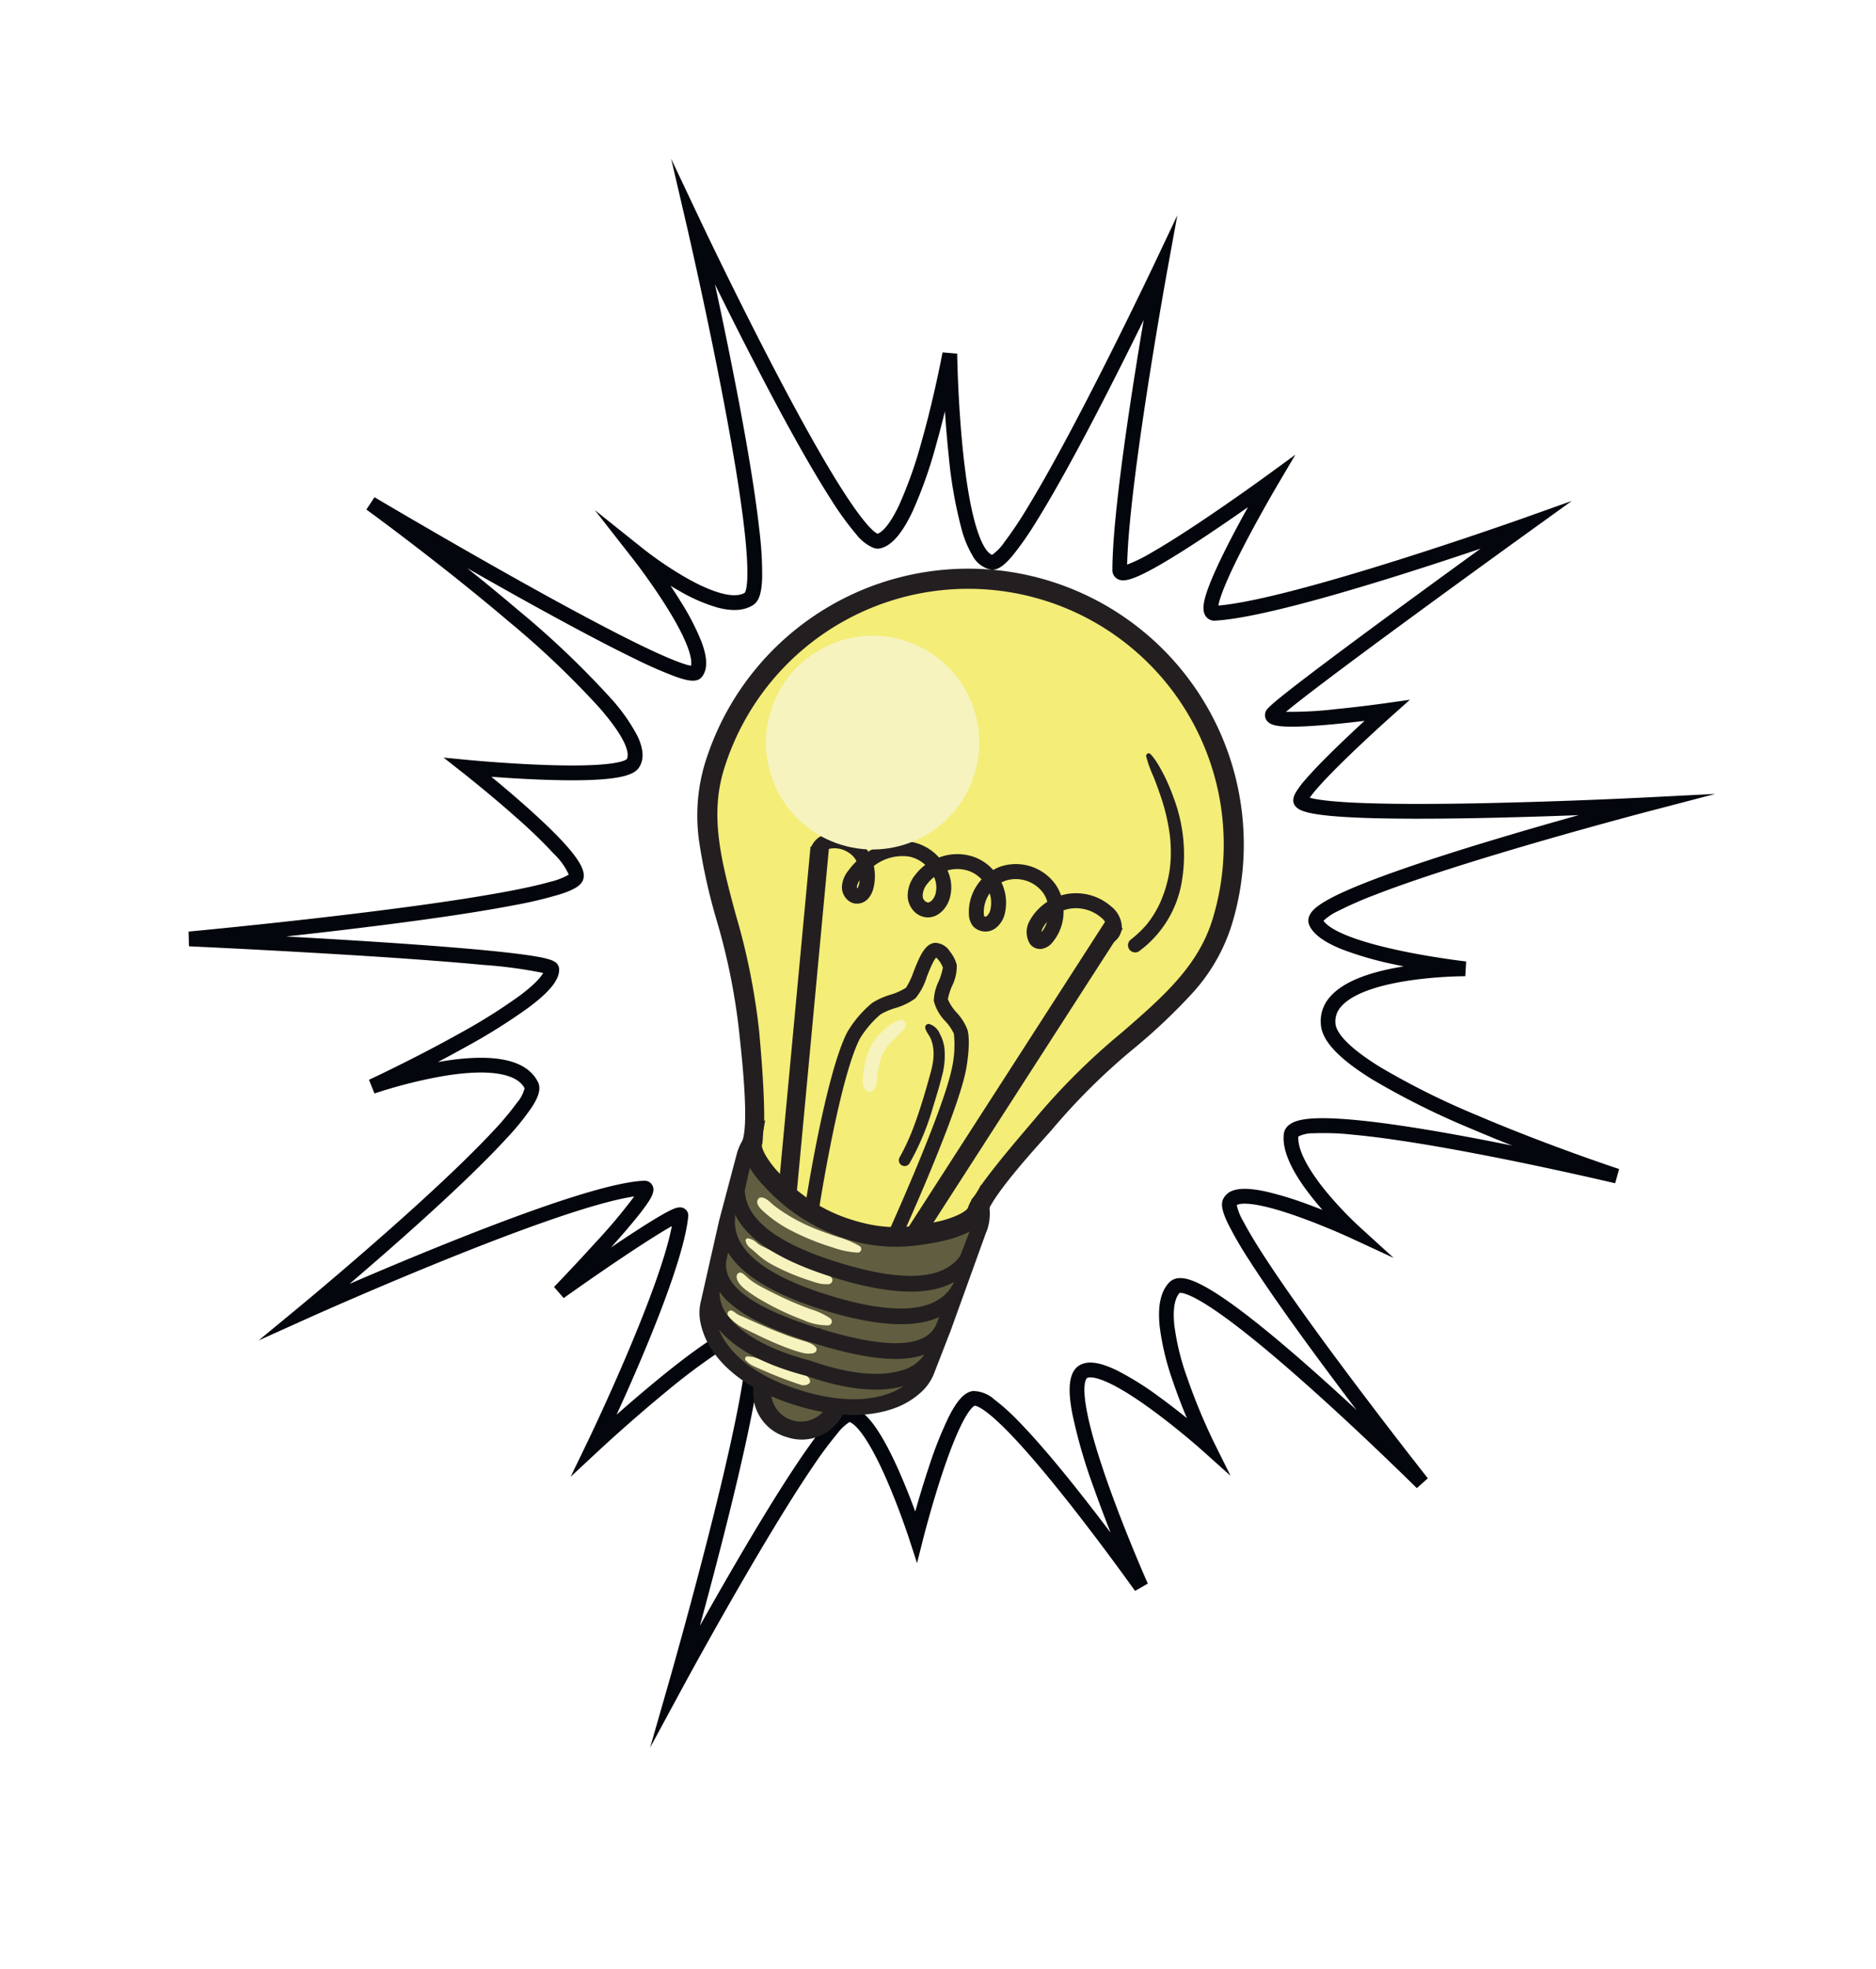<svg xmlns="http://www.w3.org/2000/svg" width="293.55" height="308.034"><defs><filter id="a" x="3.541" y="8.608" width="290.009" height="296.202" filterUnits="userSpaceOnUse"><feOffset dx="7" dy="7"/><feGaussianBlur result="b"/><feFlood flood-color="#fed004"/><feComposite operator="in" in2="b"/><feComposite in="SourceGraphic"/></filter><style>.d{fill:#231f20}.f{fill:#f6f3be}</style></defs><g transform="rotate(17 37.038 247.759)"><g style="filter:url(#a)"><path d="M526.123 269s-19.244-2.646-19.78 1.356 41.6 33.161 41.6 33.161-43.543-22.917-45.987-17.868c-2.971 6.124 12.059 22.007 12.059 22.007s-18.391-8.481-21.767-5.357c-4.073 3.768 18.394 29.59 18.394 29.59s-29.109-22.434-33.621-20.505c-3.414 1.46-2.329 23.3-2.329 23.3s-11.054-15.809-15.474-15.208c-4.06.552-13.708 48.31-13.708 48.31s-.959-55.454-5.038-56.01c-3.988-.545-18.132 23.888-18.132 23.888s4.419-28.548 2.468-38.208c-.33-1.619-14.687 17-14.687 17s10.322-20.264 7.953-19.441c-10.524 3.646-45.047 33.9-45.047 33.9s26.8-40.556 23.451-44.1c-5.55-5.863-23.786 7.464-23.786 7.464s23.181-20.811 21.531-25.76c-.689-2.064-55.624 12.044-55.624 12.044s55.526-22.773 55.055-27c-.375-3.361-21.2-11.406-21.2-11.406s23.452-4.772 24.48-8.119c2.6-8.464-51.09-26.887-51.09-26.887s55.237 13.466 56.4 10.33c1.54-4.158-13.817-14.893-13.817-14.893s14.788 5.863 18.4 1.467c3.263-3.976-25.395-53.473-25.395-53.473s37.856 41.57 42.173 38.921c5.255-3.221 2.039-31.254 2.039-31.254s9.655 30.165 15.8 29.276c4.3-.622 11.777-51.536 11.777-51.536s4.066 34.826 7.732 46.846c.995 3.263 18.58-20.126 18.58-20.126s-5.653 23.443-2.383 22.238c11.126-4.1 42.455-27.356 42.455-27.356s-29.23 38.447-29.2 39.872c.046 2.046 16.933-5.844 16.933-5.844s-10.109 16.644-8.677 17.531c3.525 2.182 51.515-15.182 51.515-15.182s-46.94 28.945-43.741 32.567c3.547 4.018 24.474.115 24.474.115s-21.515 6.485-17.947 14.672c3.676 8.436 50.1 9.392 50.1 9.392s-51.669 3.29-50.63 8.766c1.054 5.547 13.691 11.52 13.691 11.52Z" transform="matrix(1 0 0 1 -338.412 -126.438)" style="fill:#fff"/></g><path d="m438.309 253.326-.184-10.625c0-.132-.233-13.162-.92-26.477-.4-7.807-.881-14.178-1.422-18.938-.319-2.8-.66-5.059-1.018-6.71a10.323 10.323 0 0 0-.845-2.715c-.391.162-1.435.8-3.555 3.337a95.766 95.766 0 0 0-5.894 8.1c-3.9 5.855-7.328 11.773-7.361 11.831l-3.082 5.326.941-6.081c.042-.267 3.889-25.348 2.742-36.042-2.146 2.232-6.871 7.891-12.9 15.713l-1.944-1.23c.02-.041 2.117-4.159 4.173-8.544a85.161 85.161 0 0 0 3.679-8.656c-11.674 5.519-42.828 32.766-43.156 33.054l-6.463 5.671 4.739-7.172c.066-.1 6.465-9.8 12.539-19.98 3.557-5.966 6.306-10.924 8.168-14.737a46.708 46.708 0 0 0 2.348-5.5 5.462 5.462 0 0 0 .474-2.509c-1.886-1.9-6.346-1.259-12.577 1.824a75.078 75.078 0 0 0-9.644 5.827l-1.452-1.792c.058-.052 5.836-5.249 11.33-10.975a89.253 89.253 0 0 0 7.375-8.5c1.8-2.46 2.337-3.8 2.478-4.478a70.93 70.93 0 0 0-9.335 1.536c-4.753.971-11.078 2.395-18.8 4.231a1723.134 1723.134 0 0 0-26.086 6.449l-.726-2.188c.132-.054 13.323-5.472 26.617-11.429 7.8-3.494 14.1-6.486 18.732-8.893 2.731-1.418 4.9-2.641 6.437-3.637a10.787 10.787 0 0 0 2.492-1.95 10.3 10.3 0 0 0-3.169-2.423 77.47 77.47 0 0 0-7.118-3.64c-5.068-2.332-10.071-4.27-10.121-4.291l-3.683-1.423 3.869-.788c.056-.011 5.723-1.169 11.515-2.716 3.381-.9 6.14-1.759 8.194-2.543 3.339-1.273 3.851-2 3.9-2.086.143-.51.047-2.408-6.4-6.437a138.052 138.052 0 0 0-17.53-8.767c-12.908-5.583-26.3-10.193-26.437-10.239l.649-2.215c.129.031 13.027 3.169 26.313 6.031 7.79 1.677 14.19 2.929 19.014 3.724 6.77 1.114 9.021 1.076 9.745.972-.061-.746-.824-2.831-6.038-7.411-3.558-3.126-7.348-5.783-7.386-5.81l-8.1-5.665 9.191 3.644a56.951 56.951 0 0 0 7.695 2.334c4.846 1.067 8.163.893 9.354-.487.076-.25.314-1.93-3.066-9.666-2.016-4.614-4.991-10.662-8.842-17.976-6.568-12.478-13.492-24.449-13.561-24.568l-5.397-9.313 7.246 7.959c.09.1 9.119 10.005 18.727 19.71 5.631 5.688 10.354 10.192 14.037 13.386 5.976 5.186 7.693 5.565 8.023 5.58.442-.322 1.367-1.452 1.924-5.37a67.532 67.532 0 0 0 .445-10.4c-.143-7.275-.936-14.26-.944-14.326l2.248-.484c.024.075 2.438 7.588 5.564 14.884 5.391 12.583 8.15 13.6 8.866 13.612a7.593 7.593 0 0 0 1.258-2.47 60.956 60.956 0 0 0 1.844-6.1c1.122-4.361 2.377-10.233 3.716-17.452 2.29-12.317 4.073-24.431 4.093-24.553L447.122 0l1.017 8.715c.04.339 3.917 33.34 7.448 45.829a23.823 23.823 0 0 0 3.1-2.91c1.608-1.709 3.617-4.034 5.969-6.912 4.021-4.918 7.691-9.8 7.724-9.844l3.355-4.464-1.309 5.428c-.011.048-1.159 4.824-2.107 9.873-1.351 7.2-1.333 9.853-1.208 10.786 11.334-4.57 41.268-26.749 41.575-26.977l6.53-4.849-4.922 6.475c-.07.092-7.084 9.322-14.147 18.784C491 62.184 487.443 67.23 486.083 69.3a59.436 59.436 0 0 0 7.256-2.647c3.753-1.562 7.246-3.193 7.281-3.209l3.458-1.616-1.978 3.259c-.022.036-2.225 3.668-4.4 7.568-2.916 5.241-3.838 7.479-4.126 8.406.939-.015 3.231-.3 8.7-1.77 4.431-1.192 10.275-2.977 17.371-5.3a942.442 942.442 0 0 0 23.9-8.235l10.538-3.815-9.538 5.882c-.108.066-10.883 6.72-21.613 13.945-6.288 4.235-11.328 7.832-14.978 10.7a59.131 59.131 0 0 0-4.975 4.262 8.473 8.473 0 0 0-1.722 2.107c.829.667 3.547 1.735 12.4 1 5.553-.462 10.755-1.426 10.807-1.435l.545 2.245a65.606 65.606 0 0 0-7.719 2.991c-5.105 2.377-8.367 4.852-9.432 7.153a3.438 3.438 0 0 0-.071 2.963c.388.891 2.023 2.641 8.608 4.37a119.517 119.517 0 0 0 16.872 2.8c11.879 1.274 23.47 1.525 23.586 1.528l.05 2.311c-.12.008-12.142.781-24.3 2.169-7.122.813-12.893 1.674-17.152 2.56a41.391 41.391 0 0 0-5.888 1.566 5.268 5.268 0 0 0-2.205 1.2c.426 1.911 2.8 4.384 6.7 6.981a56.981 56.981 0 0 0 6.325 3.612l6.786 3.211-7.437-1.022c-.039-.005-3.961-.54-8.233-.757-7.495-.38-9.541.521-10.072.924a.723.723 0 0 0-.143.137 8.857 8.857 0 0 0 1.786 2.193c1.126 1.144 2.735 2.595 4.783 4.311 3.478 2.917 8.253 6.628 14.182 11.033a857.415 857.415 0 0 0 20.334 14.586l-1.2 1.972c-.1-.053-10.389-5.46-21.09-10.375-6.266-2.878-11.441-5.025-15.383-6.382-6.385-2.2-7.769-1.689-7.957-1.584-.491 1.072-.258 2.8.673 5.018a38.272 38.272 0 0 0 4.151 7.047 92.864 92.864 0 0 0 7.056 8.605l4.114 4.35-5.433-2.518c-.046-.021-4.616-2.122-9.525-3.813-8.921-3.073-10.707-1.994-10.974-1.746-.018.017-1.678 1.8 7.815 14.677 5.022 6.812 10.61 13.248 10.666 13.312l-1.579 1.672c-.072-.055-7.328-5.639-15.039-10.922-4.511-3.09-8.291-5.47-11.232-7.075-4.928-2.69-6.084-2.4-6.183-2.367-.106.071-1.495 1.2-1.756 11.391-.14 5.456.118 10.74.12 10.793l.2 4.009-2.3-3.29c-.027-.039-2.777-3.961-6.02-7.754-5.469-6.395-7.658-6.968-8.239-6.98a7.623 7.623 0 0 0-1.305 2.311 60.585 60.585 0 0 0-2.047 5.715c-1.279 4.087-2.755 9.593-4.387 16.363-2.785 11.548-5.084 22.909-5.107 23.019Zm-4.216-67.831a2.275 2.275 0 0 1 .306.021c1.32.18 1.927 1.827 2.348 3.415a53.748 53.748 0 0 1 1.15 6.574c.59 4.7 1.111 11.194 1.548 19.313.347 6.454.586 12.931.741 18.014a664.483 664.483 0 0 1 3.3-14.375c1.7-7 3.231-12.61 4.546-16.667 2.234-6.9 3.492-8.394 4.8-8.571 1.452-.2 4.116.4 10.427 7.775a109.223 109.223 0 0 1 3.924 4.893c-.045-2.06-.066-4.74.006-7.446a61.261 61.261 0 0 1 .656-8.1c.508-3.028 1.276-4.609 2.489-5.128a5.047 5.047 0 0 1 3.575.3 32.533 32.533 0 0 1 4.588 2.139c3.01 1.64 6.861 4.063 11.445 7.2a348.87 348.87 0 0 1 7.45 5.266 207.04 207.04 0 0 1-4.639-6.034 81.979 81.979 0 0 1-6.609-10.149c-1.272-2.447-2.75-5.9-.915-7.592 1.074-.994 2.915-1.24 5.8-.774a47.278 47.278 0 0 1 7.516 2.037c1.783.613 3.516 1.279 5.018 1.884a87.138 87.138 0 0 1-3.86-4.978 40.69 40.69 0 0 1-4.409-7.5c-1.248-2.961-1.446-5.243-.6-6.976a2.3 2.3 0 0 1 1.42-1.173c1.088-.357 3.357-.536 10.469 2.024 4.044 1.456 9.21 3.636 15.352 6.478a410.467 410.467 0 0 1 6.637 3.146 716.148 716.148 0 0 1-8.544-6.255c-6.1-4.539-10.936-8.327-14.383-11.26a59 59 0 0 1-4.745-4.396c-1.493-1.6-2.053-2.62-1.934-3.516a2.581 2.581 0 0 1 1.063-1.728c.961-.731 2.6-1.182 5.023-1.377a51.65 51.65 0 0 1 6.581-.017c.924.047 1.836.108 2.7.177-.5-.306-1.01-.632-1.526-.976-4.636-3.08-7.238-5.97-7.734-8.587a2.124 2.124 0 0 1 .462-1.746c.741-.956 2.57-2.245 10.192-3.768 4.372-.872 10.171-1.717 17.237-2.513 2.311-.26 4.612-.5 6.82-.712a256.536 256.536 0 0 1-6.739-.628 121.856 121.856 0 0 1-17.219-2.865c-5.826-1.527-9.144-3.386-10.145-5.684a5.716 5.716 0 0 1 .092-4.858c1.24-2.677 4.462-5.3 9.584-7.813a95.64 95.64 0 0 1-1.48.135 53.356 53.356 0 0 1-8.436.149c-3.072-.249-5.065-.936-6.094-2.1a1.842 1.842 0 0 1-.421-1.518c.17-1.145 1.209-3 7.627-8.023 3.7-2.894 8.781-6.525 15.119-10.79a670.828 670.828 0 0 1 12.94-8.476 870.373 870.373 0 0 1-14.729 4.98c-7.242 2.369-13.166 4.165-17.606 5.34-8.125 2.149-9.649 1.806-10.44 1.32-.98-.607-.656-1.866-.549-2.279a15.493 15.493 0 0 1 .852-2.285c.673-1.518 1.716-3.565 3.094-6.074 1.047-1.9 2.135-3.8 3.02-5.311a186.097 186.097 0 0 1-4.481 1.922c-2.35.969-4.3 1.7-5.788 2.172-2.713.858-3.644.792-4.266.407a1.425 1.425 0 0 1-.685-1.2c-.011-.508-.02-.876 4.765-7.533 2.424-3.372 5.806-7.967 10.05-13.658 3.573-4.791 7.17-9.568 9.9-13.186a611.148 611.148 0 0 1-10.766 7.567c-12.319 8.451-20.95 13.616-25.654 15.35a1.643 1.643 0 0 1-1.711-.3c-.792-.705-1.015-2.2-.766-5.17.163-1.95.538-4.523 1.114-7.649.345-1.876.726-3.732 1.069-5.348a328.623 328.623 0 0 1-5 6.261c-2.485 3.023-4.579 5.414-6.222 7.116-2.9 3-4.051 3.5-4.969 3.337a1.544 1.544 0 0 1-1.214-1.106c-2.583-8.469-5.315-27.756-6.754-38.845a693.747 693.747 0 0 1-3.012 17.406c-1.4 7.466-2.707 13.446-3.866 17.776a48.769 48.769 0 0 1-1.967 6.074c-.858 2.019-1.647 2.942-2.641 3.086a4.251 4.251 0 0 1-3.367-1.274 16.506 16.506 0 0 1-2.828-3.437 69.1 69.1 0 0 1-5.239-10.285 164.881 164.881 0 0 1-2.65-6.612c.1 1.762.184 3.662.222 5.583a69.818 69.818 0 0 1-.466 10.781c-.543 3.819-1.549 6.131-3.077 7.069a2.047 2.047 0 0 1-1.091.29 6.762 6.762 0 0 1-3.169-1.2 47.188 47.188 0 0 1-5.5-4.159c-3.7-3.14-8.535-7.707-14.367-13.572a688.332 688.332 0 0 1-12.766-13.238 731.636 731.636 0 0 1 9.061 16.679c3.937 7.5 6.939 13.652 8.921 18.28a55.246 55.246 0 0 1 2.49 6.747c.629 2.311.608 3.652-.066 4.476-1.042 1.27-2.808 1.959-5.249 2.047a26.25 26.25 0 0 1-6.447-.737 48.89 48.89 0 0 1-1.58-.378 81.9 81.9 0 0 1 2.231 1.888 38.122 38.122 0 0 1 4.975 5.089c1.634 2.126 2.183 3.823 1.677 5.187-.416 1.122-1.855 1.295-3.889 1.209a65.082 65.082 0 0 1-6.673-.761c-4.748-.73-11.274-1.981-19.4-3.71a917.39 917.39 0 0 1-10.146-2.229 337.867 337.867 0 0 1 9.6 3.968 140.089 140.089 0 0 1 17.838 8.928 28.479 28.479 0 0 1 5.672 4.381c1.572 1.694 2.146 3.279 1.706 4.711-.411 1.336-2.327 3.1-13.43 6.092-3.007.809-6 1.518-8.237 2.022 1.951.806 4.493 1.889 7.029 3.063 9.781 4.527 11.254 6.526 11.406 7.885.114 1.024-.673 2.023-2.719 3.448a64.041 64.041 0 0 1-6.292 3.7c-4.569 2.426-10.967 5.493-19.014 9.116a897.8 897.8 0 0 1-13.835 6.074c4.006-.99 8.48-2.075 12.944-3.131 8.039-1.9 14.475-3.331 19.131-4.247 2.785-.548 4.965-.918 6.48-1.1a14.861 14.861 0 0 1 2.014-.138 3.3 3.3 0 0 1 .792.1 1.391 1.391 0 0 1 1.012.9c.523 1.569-.351 3.778-2.832 7.163a91.547 91.547 0 0 1-7.577 8.742 191.616 191.616 0 0 1-3.5 3.55q.289-.147.582-.292c7.479-3.7 12.636-4.136 15.327-1.293.935.99.613 2.669.227 4.023a38.923 38.923 0 0 1-2.272 5.653c-1.821 3.837-4.6 8.913-8.268 15.09-3.049 5.138-6.218 10.2-8.666 14.045a645.076 645.076 0 0 1 12.544-10.394c13.3-10.728 22.326-16.957 26.817-18.513a1.37 1.37 0 0 1 1.518.37c.627.719.478 1.82-.636 4.714-.625 1.625-1.557 3.776-2.773 6.4l.268-.33c2.047-2.517 3.728-4.514 5-5.935.783-.873 1.4-1.518 1.89-1.974.636-.594 1.27-1.109 2.022-.934a1.254 1.254 0 0 1 .951.99c1.449 7.174-.467 24.058-1.65 32.95a235.586 235.586 0 0 1 4.661-7.3c6.997-10.493 9.743-12.271 11.366-12.271Z" transform="translate(-331.92)" style="fill:#03060c"/><path d="M1485.92 999.287a108.308 108.308 0 0 0-9.212 17.064c-.662 1.635-3.859 8.641-5.477 13.529a11.128 11.128 0 0 1-.776 2.742 6.629 6.629 0 0 0-.168 1.3c0 .005-.059.529-1.243 1.593a15.964 15.964 0 0 1-2.657 1.88c-3.876 2.175-7.287 3.878-13.323 3.878a26.274 26.274 0 0 1-13.9-3.878 16.083 16.083 0 0 1-2.657-1.88c-1.185-1.063-1.244-1.588-1.244-1.588a4.635 4.635 0 0 0-.029-.485.931.931 0 0 1-.088-.185 10.524 10.524 0 0 1-.441-2.362c-1.319-4.872-4.576-12.791-5.286-14.542a108.312 108.312 0 0 0-9.213-17.064c-4.674-7.471-8.711-13.922-8.711-21.923a41.567 41.567 0 0 1 83.135 0c.002 7.999-4.035 14.45-8.71 21.921Z" transform="translate(-1340.312 -874.119)" style="fill:#f4ed77"/><path class="d" d="m120.624 166.027-2.2-.288c.027-.207 2.713-20.8 2.051-27.835a16.762 16.762 0 0 0-1.29-5.276 7.845 7.845 0 0 0-1.775-1.422 7.169 7.169 0 0 1-2.72-2.546 7.447 7.447 0 0 1-.169-3.154 9.646 9.646 0 0 0 0-2.245 4.048 4.048 0 0 0-1.462-1.206 4.277 4.277 0 0 0-.265.984c-.12.691-.189 1.534-.254 2.349a9.569 9.569 0 0 1-.718 3.721 10.08 10.08 0 0 1-2.618 2.411 10.623 10.623 0 0 0-1.857 1.574 15.689 15.689 0 0 0-1.995 4.582c-1.257 6.941 1.672 27.3 1.7 27.508l-2.194.319c-.124-.851-3.012-20.929-1.688-28.223a17.456 17.456 0 0 1 2.382-5.492 11.222 11.222 0 0 1 2.33-2.052 9.6 9.6 0 0 0 2.044-1.781 11.724 11.724 0 0 0 .4-2.75c.195-2.41.378-4.686 1.884-5.293a2.838 2.838 0 0 1 2.631.619 5.6 5.6 0 0 1 1.638 1.688 7 7 0 0 1 .25 3.428 9.7 9.7 0 0 0-.011 2.117 7.165 7.165 0 0 0 1.93 1.6 8.219 8.219 0 0 1 2.421 2.1c.993 1.611 1.5 5.044 1.609 6.231.695 7.281-1.938 27.476-2.054 28.332ZM121.283 163.512l15.583-55.105 2.785.787-15.583 55.105zM89.181 111.203l2.833-.585 11.077 53.684-2.833.584z"/><path d="m1406.52 2400.972 2.528 26.243 2.212 3.855 7.926 3.458 2.456 3.356 4.567 3.156 4.414-1.428 1.774-3.477.588-1.607 4.688-1.039 3.652-2.936 2.629-3.166.368-4.993 1.321-22.485-4.137 4.3-9.156 4.294-10.4-.351-9.4-3.527-3.9-3.472Z" transform="translate(-1313.697 -2241.538)" style="fill:#615d40"/><path class="d" d="M98.151 117.722a2.333 2.333 0 0 1-1.014-.238 2.754 2.754 0 0 1-1.39-1.593 4.373 4.373 0 0 1 .195-2.818 11.812 11.812 0 0 1 .789-1.775 3.329 3.329 0 0 0-1.727-.966 3.887 3.887 0 0 0-2.953.381 1.039 1.039 0 0 0-.414.83l-2.338-.09a3.352 3.352 0 0 1 1.3-2.575 6.062 6.062 0 0 1 4.855-.842 5.548 5.548 0 0 1 2.608 1.3 11.177 11.177 0 0 1 .932-.984 9.106 9.106 0 0 1 5.085-2.465 7.708 7.708 0 0 1 4.83 1.078q.227-.173.463-.331a7.957 7.957 0 0 1 4.946-1.343 7.437 7.437 0 0 1 3.268 1.063 6.977 6.977 0 0 1 1.017-.9 7.625 7.625 0 0 1 9.023.254 7.025 7.025 0 0 1 1.273 1.349 8.215 8.215 0 0 1 .794-.468 8.348 8.348 0 0 1 7.259-.158 4.316 4.316 0 0 1 2.474 2.5 2.941 2.941 0 0 1-.323 2.441 2.4 2.4 0 0 1-1.72 1.135l-.308-2.32h-.013a.577.577 0 0 0 .132-.546 2.261 2.261 0 0 0-1.223-1.083 6.072 6.072 0 0 0-5.21.113 5.686 5.686 0 0 0-.794.5q.092.283.163.574a7.437 7.437 0 0 1-.366 4.735 2.7 2.7 0 0 1-1.333 1.469 1.952 1.952 0 0 1-2.043-.29 3.586 3.586 0 0 1-1.046-3.253 8.311 8.311 0 0 1 1.8-3.767 4.694 4.694 0 0 0-.987-1.108 5.319 5.319 0 0 0-6.185-.174 4.458 4.458 0 0 0-.573.491 7.267 7.267 0 0 1 1.9 4.235 4.047 4.047 0 0 1-.681 2.85 2.667 2.667 0 0 1-3.446.772 3.059 3.059 0 0 1-1.191-1.615 7.464 7.464 0 0 1-.1-4.748 7.845 7.845 0 0 1 .4-1.051 5.107 5.107 0 0 0-2.137-.668 5.592 5.592 0 0 0-3.375.886 6.219 6.219 0 0 1 1.613 4.148c-.008 1.553-.821 3.414-2.589 3.829a3.026 3.026 0 0 1-2.292-.41 3.609 3.609 0 0 1-1.433-1.68 5.156 5.156 0 0 1 .094-3.778 7.9 7.9 0 0 1 1.035-1.919 5.269 5.269 0 0 0-2.836-.5 7.274 7.274 0 0 0-4.811 3.016 7.926 7.926 0 0 1 .946 3.207c.107 1.562-.494 2.74-1.606 3.151a2.137 2.137 0 0 1-.737.149Zm-.059-3.706a2.084 2.084 0 0 0-.121 1.147.4.4 0 0 0 .118.167 1.793 1.793 0 0 0 .077-.733 5.119 5.119 0 0 0-.074-.58Zm10.973-3.894a5.583 5.583 0 0 0-.7 1.319 2.937 2.937 0 0 0-.125 2.074 1.058 1.058 0 0 0 1.025.7c.48-.113.781-.9.784-1.563a3.887 3.887 0 0 0-.983-2.53Zm9.337 3.6a.489.489 0 0 0 .345-.187 1.9 1.9 0 0 0 .219-1.245 4.817 4.817 0 0 0-.834-2.285 5.142 5.142 0 0 0 .039 3.277 1.178 1.178 0 0 0 .232.437Zm9.614-2.061a5.729 5.729 0 0 0-.368 1.191 1.393 1.393 0 0 0 .03.575 4.851 4.851 0 0 0 .338-1.768ZM30.938 51.958c-.052-.024-.008 0 .027.02l-.012-.011ZM39.098 42.35l.057-.057h.007l.026-.015a.132.132 0 0 1-.09.072ZM146.353 99.525a25.287 25.287 0 0 0-5.127-12.308 29.872 29.872 0 0 0-2.483-2.935c-.445-.457-.9-.91-1.381-1.323a8.717 8.717 0 0 0-1.55-1.146.4.4 0 0 0-.536.535 18.525 18.525 0 0 0 1.966 2.632 66.884 66.884 0 0 1 1.905 2.5 31.265 31.265 0 0 1 3.252 5.529q.085.188.165.376l.013.03.062.151q.165.4.315.811.274.747.5 1.513.217.747.376 1.509.066.334.128.671c.021.129.043.257.063.386l.029.193a.132.132 0 0 0 .006.035.048.048 0 0 0 0 .013 21.264 21.264 0 0 1 .148 3.066c-.015.5-.053 1-.1 1.5q-.017.17-.037.338c0 .038-.009.077-.014.115a.324.324 0 0 1-.009.06c-.041.255-.081.509-.132.762a16.378 16.378 0 0 1-.416 1.681q-.119.391-.258.774c-.049.132-.1.27-.153.4l-.072.177a.044.044 0 0 1-.007.018l-.007.015a17.742 17.742 0 0 1-1.694 2.953 1.123 1.123 0 0 0 1.762 1.36 16.933 16.933 0 0 0 3.286-12.391ZM119.35 139.592a12.089 12.089 0 0 0-.963-4.474 6.359 6.359 0 0 0-1.3-1.822 2.6 2.6 0 0 0-2.1-.97.545.545 0 0 0-.323.794c.293.515.86.837 1.257 1.283a5.646 5.646 0 0 1 .86 1.39 5.729 5.729 0 0 1 .265.7 8.943 8.943 0 0 1 .265 1.067 13.541 13.541 0 0 1 .186 2.038c.091 3.005.124 6.041-.076 9.043a34.236 34.236 0 0 1-.691 4.973.906.906 0 0 0 1.746.482 40.871 40.871 0 0 0 .95-9.672c.005-1.613.013-3.228-.076-4.832Z"/><ellipse class="f" cx="16.69" cy="16.721" rx="16.69" ry="16.721" transform="translate(77.029 76.095)"/><path class="f" d="M114.806 168.719a14.908 14.908 0 0 0-3.515-.363 66.354 66.354 0 0 1-3.483-.155 27.875 27.875 0 0 1-6.591-1.251 17.01 17.01 0 0 1-1.643-.624 4.1 4.1 0 0 0-1.1-.407c-.372-.049-.921-.009-1.023.454-.163.737.611 1.2 1.172 1.472s1.13.513 1.709.731a20.285 20.285 0 0 0 3.333.927 39.372 39.372 0 0 0 7.141.655 13.954 13.954 0 0 0 4-.368.559.559 0 0 0 0-1.071ZM112.144 174.815a1.212 1.212 0 0 0-.662-.314 5.389 5.389 0 0 0-.855-.212 16.636 16.636 0 0 0-1.429-.093 60.539 60.539 0 0 1-2.858-.143 52.318 52.318 0 0 1-2.792-.3l-.1-.014-.161-.023q-.162-.023-.324-.05-.376-.06-.75-.133c-.507-.1-.9-.153-1.393-.238-.265-.044-.534-.066-.794-.114a5.1 5.1 0 0 1-.735-.233 2.6 2.6 0 0 0-1.562-.274.354.354 0 0 0-.208.513 1.938 1.938 0 0 0 1.152.887c.422.178.831.354 1.241.557a11.872 11.872 0 0 0 2.87.915 35.3 35.3 0 0 0 5.924.613c.552.02 1.1.035 1.65.009a4.124 4.124 0 0 0 .932-.146 2.73 2.73 0 0 1 .409-.1.82.82 0 0 0 .451-.265.614.614 0 0 0-.006-.842ZM113.694 180.869a11.8 11.8 0 0 0-3.368-.47 48.95 48.95 0 0 1-3.375-.285c-.989-.119-2.091-.282-3.151-.463s-2.113-.359-3.141-.642a9.079 9.079 0 0 1-1.349-.524c-.412-.182-1.257-.694-1.51.006-.187.515.348 1.059.722 1.343a5.4 5.4 0 0 0 1.364.683 23.025 23.025 0 0 0 3.006.861 41.66 41.66 0 0 0 6.9.988 9.2 9.2 0 0 0 3.9-.335.608.608 0 0 0 .002-1.162ZM112.947 185.911a1.98 1.98 0 0 0-.907-.356 4.241 4.241 0 0 0-.949-.083c-.606-.008-1.211 0-1.816-.016-1.233-.029-2.462-.126-3.69-.237a104.59 104.59 0 0 1-3.616-.4c-.545-.066-1.092-.16-1.639-.206a3.367 3.367 0 0 1-.732-.119c-.28-.085-.543-.191-.829-.254a.528.528 0 0 0-.51.876 5.215 5.215 0 0 0 1.553.806 6.879 6.879 0 0 0 1.666.438c1.266.211 2.536.412 3.809.582s2.532.294 3.806.352a18.363 18.363 0 0 0 1.876.016 4.594 4.594 0 0 0 1.07-.145c.15-.046.3-.115.445-.17a1.019 1.019 0 0 0 .463-.28.579.579 0 0 0 0-.804ZM113.508 191.061a1.486 1.486 0 0 0-1.328-.567c-.406-.01-.812-.017-1.218-.023-.873-.014-1.744-.045-2.616-.08-.851-.035-1.7-.07-2.552-.123-.424-.026-.848-.062-1.273-.078a5.343 5.343 0 0 0-.606.009c-.248.017-.483.1-.728.125a.393.393 0 0 0-.1.769c.21.071.4.2.613.265a4.526 4.526 0 0 0 .645.152c.441.074.887.123 1.331.175.87.1 1.74.2 2.612.269.85.071 1.7.12 2.556.161.447.022.893.039 1.34.044a1.442 1.442 0 0 0 1.328-.542.54.54 0 0 0-.004-.556ZM110.539 133.043a6.174 6.174 0 0 0-2.052 2.355 9.68 9.68 0 0 0-1.11 2.788 10.11 10.11 0 0 0-.113 3.339c.076.611.174 1.221.307 1.823a4.824 4.824 0 0 0 .291.957 2.672 2.672 0 0 0 .149.31 1.042 1.042 0 0 0 .372.373c.073.053.094.052.066 0a.784.784 0 0 0 1.214-.156c-.07.062-.077.062-.019 0a.776.776 0 0 0 .214-.331 1.373 1.373 0 0 0 .083-.631 6.2 6.2 0 0 0-.132-.881c-.1-.506-.211-1.009-.3-1.522a2.91 2.91 0 0 0-.015-.106l-.021-.181a10.281 10.281 0 0 1-.064-1.059c0-.275.009-.549.034-.823 0-.007.038-.287.024-.215.017-.1.034-.2.054-.3a9.446 9.446 0 0 1 .366-1.284c.04-.113.083-.224.126-.336l.021-.058.029-.063c.093-.2.189-.407.292-.607a17.2 17.2 0 0 0 1.3-2.525.777.777 0 0 0-1.116-.867Z"/><path class="d" d="M130.159 154.003a10.78 10.78 0 0 1-.766 2.688 5.576 5.576 0 0 1 1.3 3.546l-.4 5.365c-1.431 4.343-7.335 6.544-17.552 6.544h-.127c-10.218 0-16.121-2.2-17.553-6.544l-.4-5.365a5.568 5.568 0 0 1 .824-2.878.833.833 0 0 1-.046-.107 14.392 14.392 0 0 1-.507-3.025 8.047 8.047 0 0 0-2.735 6.053v.093l.41 10.892.439 5.934.02.269.491 6.579a7.713 7.713 0 0 0 1.125 3.752 12.312 12.312 0 0 0 3.415 3.716c2.44 1.8 6.939 3.945 14.512 3.945h.127c7.573 0 12.071-2.146 14.511-3.945a12.311 12.311 0 0 0 3.416-3.716 7.8 7.8 0 0 0 1.125-3.752l.48-6.53.011-.051.812-16.326.06-.82v-.045a8.052 8.052 0 0 0-3-6.273Zm-4.362 35.534c-2.143 1.58-6.147 3.464-13.05 3.464h-.127c-6.9 0-10.907-1.884-13.05-3.464a10.888 10.888 0 0 1-2.009-1.891c3.441 2.2 8.48 3.188 14.979 2.938l.143-.006.143.006c6.5.25 11.539-.738 14.979-2.938a10.888 10.888 0 0 1-2.009 1.891Zm.69-3.97c-2.068 1.323-6.1 2.845-13.565 2.557l-.238-.01-.238.01c-7.466.288-11.5-1.231-13.565-2.557a6.217 6.217 0 0 1-2.957-3.578 10.717 10.717 0 0 0 1.787 1.076c3.19 1.544 8.046 2.295 14.846 2.295a.791.791 0 0 0 .127-.007.858.858 0 0 1 .127.007c6.8 0 11.656-.751 14.846-2.295a10.765 10.765 0 0 0 1.787-1.076 6.205 6.205 0 0 1-2.956 3.576Zm3.355-8.432c-.238 1.125-.844 2.544-3.259 3.713-2.769 1.341-7.312 2.029-13.508 2.048a1.271 1.271 0 0 0-.388-.062h-.007a1.268 1.268 0 0 0-.388.062c-6.195-.019-10.739-.708-13.507-2.048-2.416-1.169-3.021-2.589-3.259-3.713l-.105-1.42a12.207 12.207 0 0 0 2.509 1.666c3.356 1.7 8.3 2.567 14.69 2.567h.127c6.391 0 11.335-.864 14.69-2.567a12.187 12.187 0 0 0 2.508-1.666Zm.5-6.32c-1.358 4.426-7.279 6.671-17.592 6.671h-.127c-10.315 0-16.235-2.245-17.592-6.671l-.293-1.094a11.573 11.573 0 0 0 3.195 2.323c3.356 1.7 8.3 2.567 14.69 2.567h.127c6.391 0 11.335-.864 14.69-2.567a11.481 11.481 0 0 0 3.184-2.316Z"/><path class="d" d="M152.402 86.893a43.107 43.107 0 0 0-82.825 16.781 28.388 28.388 0 0 0 2.718 11.891 90.307 90.307 0 0 0 6.137 10.852 100.182 100.182 0 0 1 8.613 15.93c.543 1.34 5.394 12.22 5.394 15.732 0 2.845 4.093 5.36 5.347 6.063a29.447 29.447 0 0 0 14.9 4.13c5.415 0 9.562-1.448 14.344-4.13 1.257-.7 5.347-3.221 5.347-6.063 0-3.512 5.4-14.392 5.947-15.732a100.144 100.144 0 0 1 8.614-15.93 90.249 90.249 0 0 0 6.136-10.852 28.479 28.479 0 0 0 2.719-11.891 42.833 42.833 0 0 0-3.391-16.781Zm-8.114 37.864a104.16 104.16 0 0 0-8.861 16.417c-.637 1.573-3.711 8.313-5.268 13.013a10.7 10.7 0 0 1-.746 2.637 6.386 6.386 0 0 0-.162 1.253c0 .005-.056.51-1.2 1.532a15.59 15.59 0 0 1-2.556 1.809c-3.729 2.092-7.009 3.731-12.815 3.731a25.277 25.277 0 0 1-13.366-3.731 15.356 15.356 0 0 1-2.556-1.809c-1.139-1.022-1.2-1.527-1.2-1.531a4.63 4.63 0 0 0-.027-.463.894.894 0 0 1-.085-.178 10.2 10.2 0 0 1-.425-2.272c-1.269-4.686-4.4-12.3-5.084-13.989a104.22 104.22 0 0 0-8.861-16.414c-4.5-7.186-8.379-13.392-8.379-21.088a39.984 39.984 0 0 1 79.968 0c.002 7.694-3.88 13.9-8.377 21.083ZM112.679 200.63a7.221 7.221 0 0 1-7.421-6.985h2.771a4.672 4.672 0 0 0 9.3 0h2.771a7.221 7.221 0 0 1-7.421 6.985Z"/></g></svg>